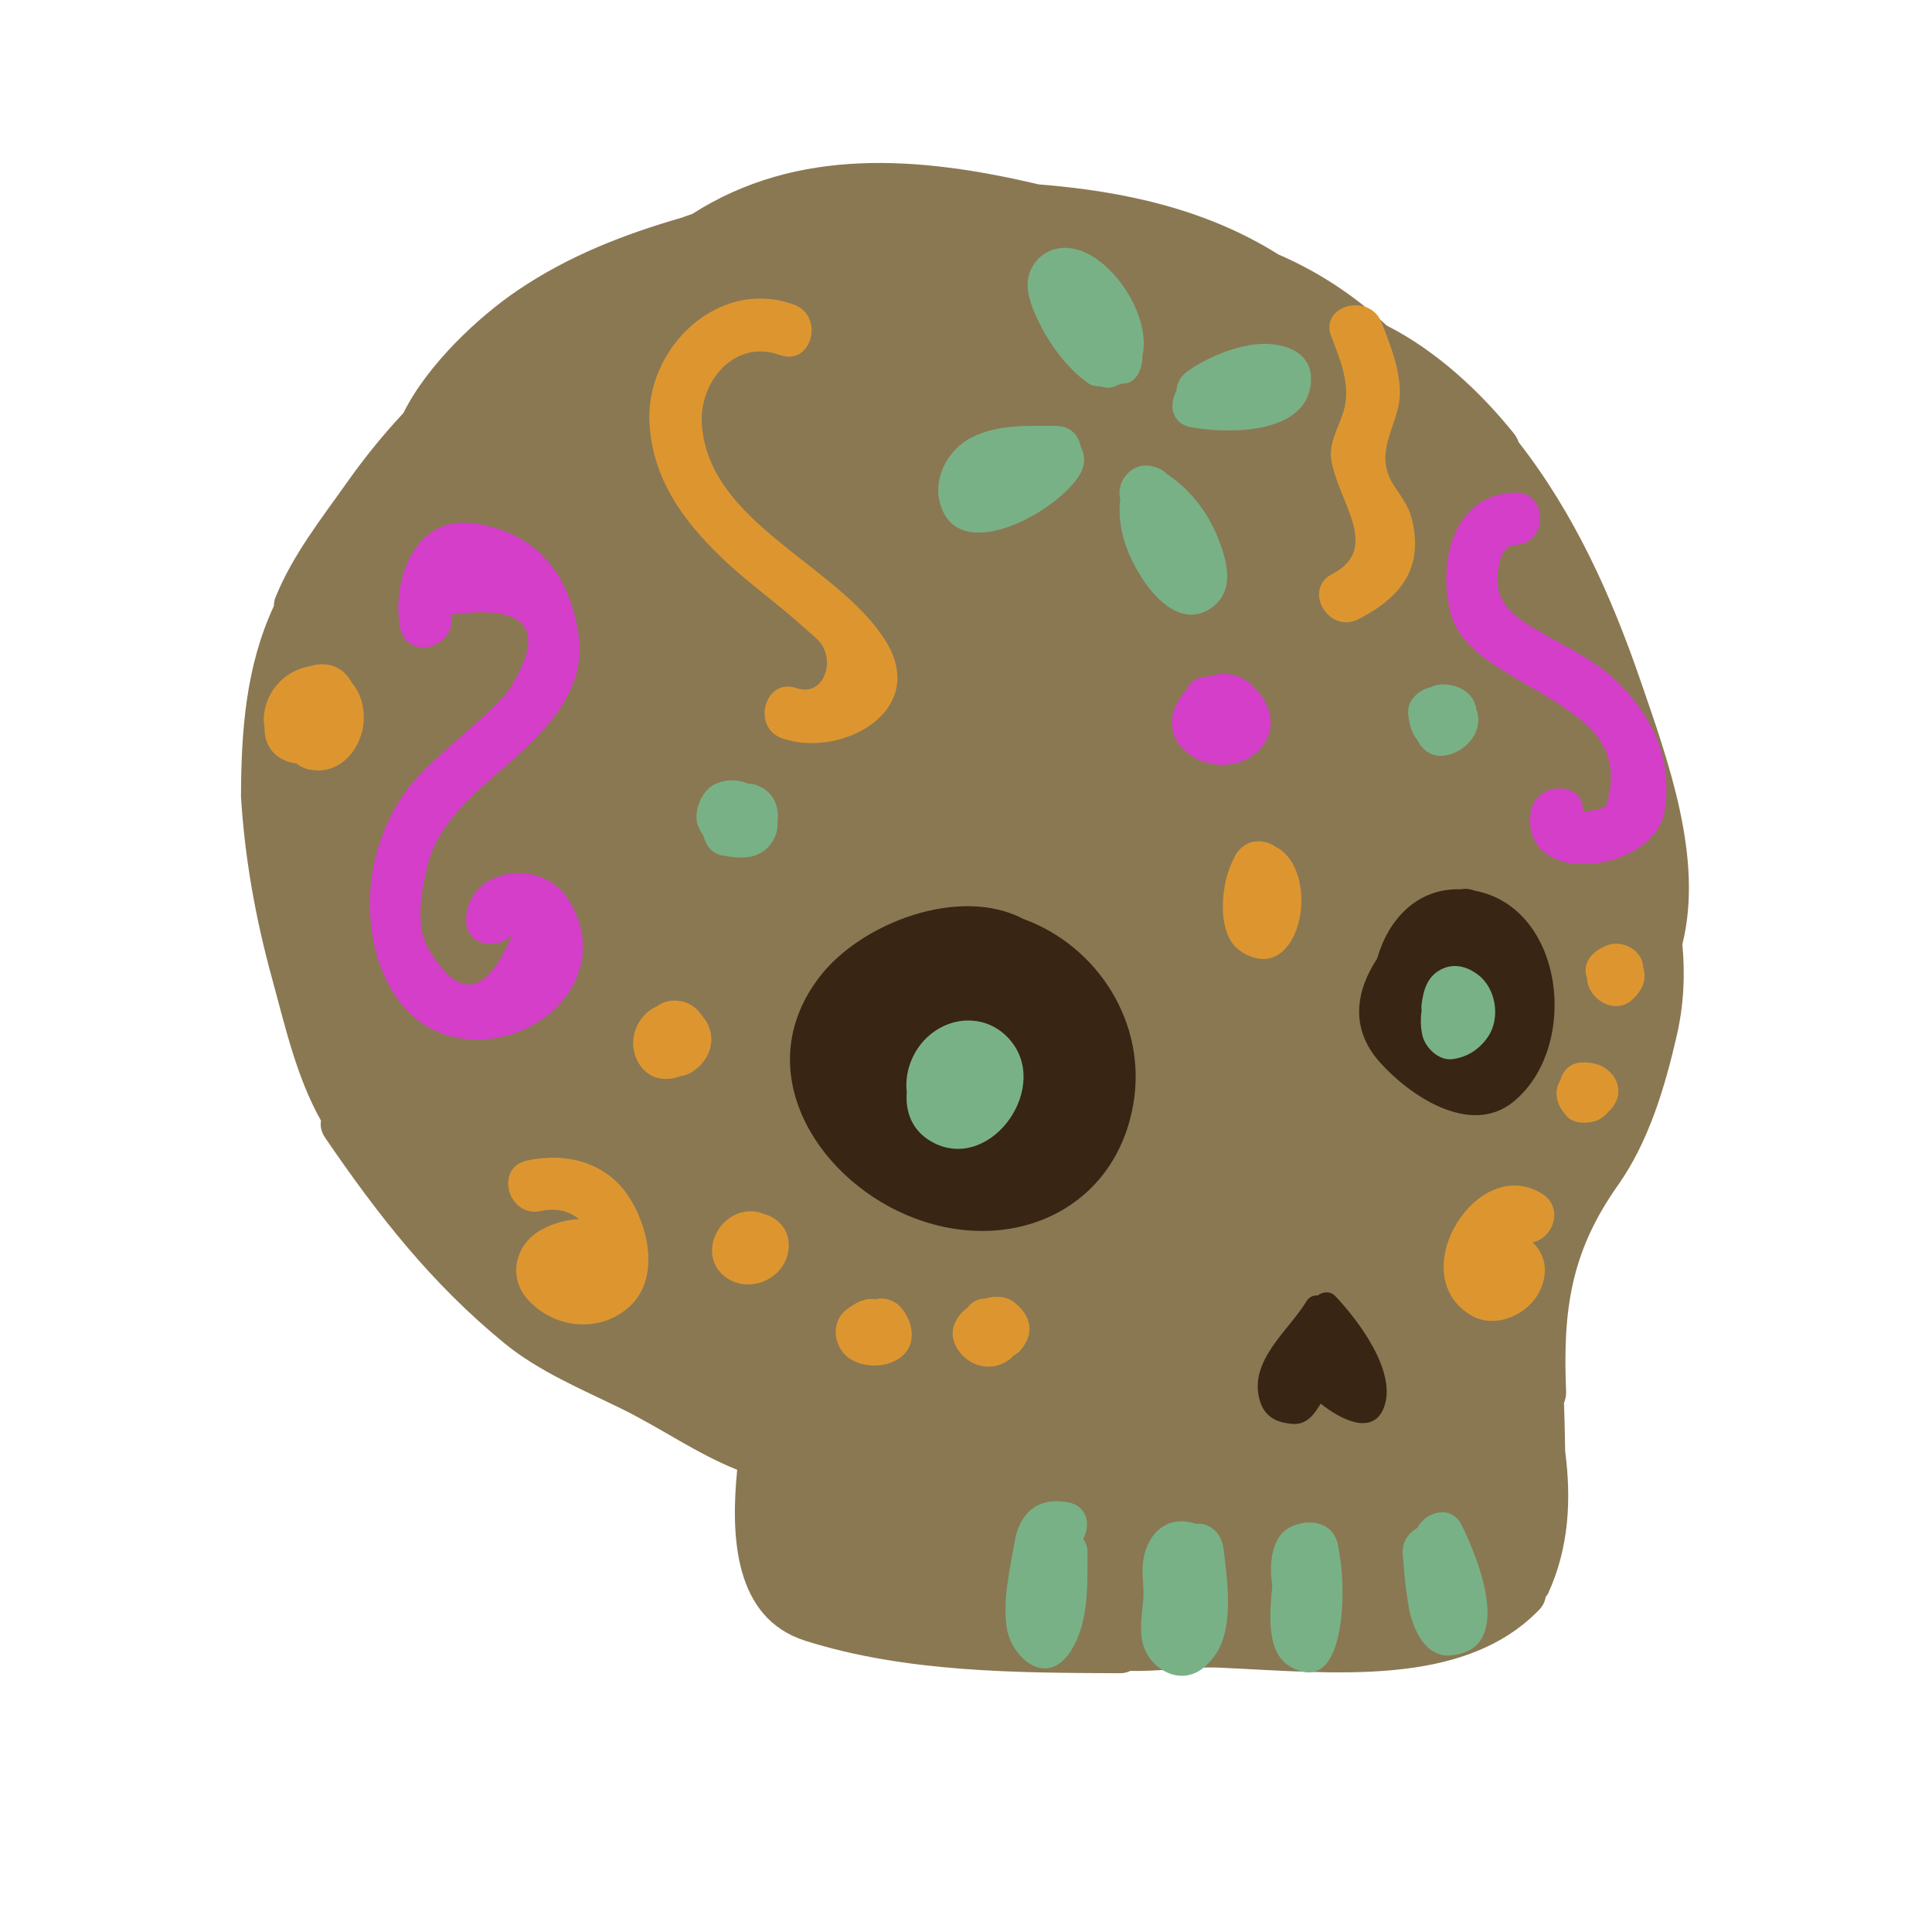 <?xml version="1.0" encoding="utf-8"?>
<!-- Generator: Adobe Illustrator 15.1.0, SVG Export Plug-In . SVG Version: 6.00 Build 0)  -->
<!DOCTYPE svg PUBLIC "-//W3C//DTD SVG 1.1//EN" "http://www.w3.org/Graphics/SVG/1.1/DTD/svg11.dtd">
<svg version="1.1" id="Layer_1" xmlns="http://www.w3.org/2000/svg" xmlns:xlink="http://www.w3.org/1999/xlink" x="0px" y="0px"
	 width="96.429px" height="95.088px" viewBox="0 0 96.429 95.088" enable-background="new 0 0 96.429 95.088" xml:space="preserve">
<g>
	<path fill="#8A7853" d="M81.879,33.966c-1.471-4.274-3.307-8.341-6.081-11.896c-0.052-0.146-0.124-0.292-0.233-0.43
		c-1.707-2.122-3.891-4.142-6.348-5.39c-1.684-1.566-3.491-2.719-5.414-3.552c-3.615-2.271-7.741-3.161-11.961-3.495
		c-5.92-1.397-12.029-1.895-17.291,1.476c-0.17,0.064-0.342,0.113-0.512,0.181c-2.887,0.833-5.658,1.904-8.217,3.64
		c-1.924,1.305-4.482,3.68-5.688,6.115c-1,1.073-1.929,2.211-2.786,3.423c-1.307,1.849-2.766,3.691-3.609,5.805
		c-0.059,0.148-0.063,0.277-0.072,0.408c-1.393,2.998-1.629,6.205-1.639,9.51c0.189,3.073,0.723,6.056,1.537,9.025
		c0.66,2.403,1.223,4.958,2.457,7.147c-0.046,0.264,0.004,0.556,0.207,0.854c2.632,3.851,5.279,7.25,8.942,10.251
		c1.715,1.405,3.837,2.288,5.812,3.255c2.016,0.988,3.756,2.24,5.811,3.066c-0.322,3.255-0.191,7.396,3.399,8.532
		c5.01,1.584,10.521,1.6,15.724,1.62c0.197,0,0.357-0.048,0.504-0.117c1.476,0.041,2.939-0.218,4.443-0.161
		c5.644,0.256,12.15,1.029,15.949-2.878c0.202-0.208,0.3-0.433,0.336-0.659c0.037-0.058,0.086-0.091,0.117-0.16
		c1.05-2.292,1.167-4.684,0.854-7.116c-0.008-0.796-0.034-1.598-0.059-2.402c0.072-0.164,0.114-0.351,0.105-0.573
		c-0.166-4.056,0.221-6.94,2.595-10.299c1.536-2.173,2.349-4.926,2.933-7.476c0.353-1.541,0.415-3.053,0.275-4.539
		C85.04,42.842,83.259,37.977,81.879,33.966z"/>
	<path fill="#382514" d="M51.082,45.867c-3.199-1.685-8.101,0.204-10.157,2.864c-3.533,4.566-0.285,9.943,4.315,11.908
		c4.976,2.124,10.353-0.089,11.316-5.481C57.293,51.036,54.739,47.189,51.082,45.867z"/>
	<path fill="#382514" d="M73.6,44.452c-0.246-0.093-0.476-0.111-0.688-0.067c-2.188-0.07-3.619,1.5-4.177,3.459
		c-1.053,1.598-1.38,3.466,0.122,5.159c1.484,1.673,4.521,3.741,6.673,1.991C78.866,52.281,78.103,45.298,73.6,44.452z"/>
	<path fill="#382514" d="M66.643,64.685c-0.241-0.253-0.623-0.228-0.871-0.028c-0.211-0.015-0.428,0.063-0.57,0.299
		c-0.876,1.452-2.908,2.969-2.324,4.945c0.242,0.815,0.83,1.104,1.639,1.168c0.688,0.055,1.08-0.468,1.4-1.013
		c0.992,0.794,2.585,1.608,3.143,0.227C69.78,68.497,67.772,65.874,66.643,64.685z"/>
	<path fill="#DD962F" d="M44.186,31.962c-2.402-3.809-8.81-5.834-9.158-10.786c-0.138-2.158,1.66-4.269,3.896-3.458
		c1.588,0.575,2.264-1.948,0.693-2.517c-3.785-1.371-7.439,2.202-7.199,5.975c0.19,2.7,1.57,4.667,3.461,6.522
		c1.047,1.03,2.237,1.917,3.367,2.855c0.519,0.431,1.019,0.884,1.521,1.333c1.009,0.896,0.432,2.946-1.011,2.458
		c-1.598-0.542-2.278,1.979-0.693,2.516C41.988,37.852,46.413,35.492,44.186,31.962z"/>
	<path fill="#DD962F" d="M70.443,25.812c-0.146-0.557-0.548-1.082-0.854-1.554c-0.959-1.48-0.109-2.569,0.207-3.983
		c0.296-1.314-0.363-2.969-0.832-4.162c-0.607-1.547-3.131-0.874-2.516,0.693c0.427,1.084,0.936,2.315,0.668,3.511
		c-0.185,0.814-0.787,1.679-0.676,2.553c0.262,2.082,2.57,4.481,0.053,5.779c-1.495,0.771-0.176,3.023,1.318,2.252
		C69.97,29.788,71.095,28.297,70.443,25.812z"/>
	<path fill="#DD962F" d="M63.663,42.259c-0.549-0.38-1.377-0.414-1.884,0.249c-0.006,0.006-0.011,0.012-0.016,0.019
		c-0.013,0.017-0.026,0.028-0.038,0.045c-0.065,0.095-0.107,0.212-0.162,0.317c-0.01,0.022-0.023,0.04-0.031,0.062
		c-0.398,0.804-0.549,1.854-0.483,2.687c0.05,0.629,0.238,1.337,0.757,1.749c0.578,0.458,1.414,0.69,2.066,0.211
		C65.329,46.532,65.368,43.106,63.663,42.259z"/>
	<g>
		<path fill="#DD962F" d="M82.038,48.365c-0.006-0.017-0.012-0.032-0.017-0.051c-0.044-1.006-1.238-1.5-1.995-1.041
			c-0.17,0.076-0.334,0.173-0.481,0.306c-0.433,0.389-0.479,0.859-0.325,1.267c0.004,0.235,0.076,0.478,0.26,0.73
			c0.485,0.664,1.415,0.91,2.049,0.263c0.314-0.318,0.539-0.644,0.553-1.109C82.084,48.608,82.069,48.486,82.038,48.365z"/>
		<path fill="#DD962F" d="M82.034,48.341c0.004,0.008,0.002,0.016,0.004,0.024C82.081,48.501,82.1,48.56,82.034,48.341z"/>
	</g>
	<path fill="#DD962F" d="M80.155,53.34c-0.328-0.232-0.677-0.303-1.074-0.317c-0.67-0.024-1.062,0.378-1.196,0.872
		c-0.126,0.211-0.202,0.456-0.196,0.685c0.012,0.463,0.19,0.741,0.471,1.087c0.305,0.378,0.837,0.408,1.269,0.336
		c0.38-0.064,0.631-0.26,0.853-0.521C80.973,54.874,80.945,53.898,80.155,53.34z"/>
	<path fill="#DD962F" d="M76.488,62.001c1.008-0.169,1.606-1.713,0.478-2.42c-3.223-2.017-6.939,3.951-3.598,6.037
		c1.23,0.769,2.932,0.011,3.506-1.229C77.323,63.418,77.086,62.56,76.488,62.001z"/>
	<path fill="#DD962F" d="M50.61,64.991c-0.402-0.307-0.938-0.324-1.44-0.18c-0.372,0.009-0.672,0.178-0.873,0.445
		c-0.145,0.111-0.278,0.229-0.378,0.355c-0.381,0.487-0.501,1.009-0.203,1.582c0.568,1.089,1.969,1.381,2.858,0.492
		c0.011-0.011,0.015-0.023,0.025-0.034c0.093-0.06,0.188-0.103,0.275-0.195C51.668,66.61,51.495,65.665,50.61,64.991z"/>
	<path fill="#DD962F" d="M44.91,65.194c-0.273-0.293-0.802-0.469-1.202-0.348c-0.53-0.083-1.021,0.173-1.471,0.529
		c-0.854,0.675-0.604,2.033,0.301,2.511c0.675,0.357,1.557,0.362,2.223-0.016C45.833,67.262,45.631,65.967,44.91,65.194z"/>
	<path fill="#DD962F" d="M38.12,60.589c-0.477-0.205-1.02-0.175-1.502,0.079c-1.047,0.551-1.502,2.033-0.585,2.917
		c1.067,1.029,2.903,0.441,3.271-0.95C39.579,61.593,38.954,60.799,38.12,60.589z"/>
	<path fill="#DD962F" d="M35.066,50.734c-0.233-0.368-0.577-0.656-1.019-0.752c-0.511-0.109-0.932,0.003-1.262,0.242
		c-1,0.447-1.547,1.743-0.91,2.831c0.485,0.828,1.351,0.942,2.104,0.651c0.174-0.019,0.356-0.079,0.541-0.193
		C35.635,52.82,35.783,51.537,35.066,50.734z"/>
	<path fill="#DD962F" d="M17.573,34.099c-0.433-0.852-1.286-1.116-2.127-0.844c-0.529,0.097-1.049,0.357-1.423,0.713
		c-0.634,0.602-0.978,1.531-0.819,2.363c-0.002,0.338,0.066,0.673,0.254,0.98c0.288,0.474,0.809,0.733,1.351,0.801
		c0.141,0.121,0.312,0.219,0.536,0.274c1.31,0.319,2.344-0.559,2.701-1.775C18.281,35.809,18.153,34.75,17.573,34.099z"/>
	<path fill="#DD962F" d="M31.368,59.703c-1.142-1.717-3.139-2.198-5.065-1.779c-1.646,0.357-0.947,2.873,0.692,2.516
		c0.734-0.16,1.402-0.018,1.899,0.411c-0.646,0.017-1.306,0.22-1.858,0.517c-1.303,0.702-1.715,2.336-0.709,3.472
		c1.326,1.5,3.654,1.722,5.121,0.344C32.947,63.78,32.368,61.206,31.368,59.703z"/>
	<path fill="#D43EC9" d="M28.328,44.837c-1.333-2.048-4.966-1.534-5.065,1.029c-0.053,1.368,1.641,1.6,2.32,0.749
		c-1.328,3.199-2.778,3.356-4.352,0.461c-0.455-1.162-0.19-2.595,0.073-3.749c0.469-2.046,2.028-3.441,3.544-4.753
		c1.992-1.723,4.438-3.864,4.037-6.81c-0.423-3.121-2.164-5.247-5.289-5.651c-3.021-0.39-4.073,3.089-3.614,5.258
		c0.347,1.646,2.861,0.948,2.515-0.693c3.955-0.542,4.879,0.778,2.766,3.959c-0.457,0.501-0.945,0.971-1.463,1.41
		c-1.035,0.937-2.089,1.796-3.037,2.825c-1.215,1.317-1.997,3.238-2.225,5c-0.449,3.489,1.031,8.043,5.337,8.014
		C27.477,51.863,30.588,48.312,28.328,44.837z"/>
	<path fill="#D43EC9" d="M62.7,34.422c-0.018-0.018-0.041-0.026-0.061-0.043c-0.502-0.659-1.395-0.915-2.309-0.621
		c-0.107,0.011-0.215,0.013-0.321,0.031c-0.369,0.062-0.642,0.33-0.801,0.659c-0.753,0.783-1.04,1.981-0.209,2.878
		c1.239,1.335,3.681,1.091,4.327-0.667C63.612,35.885,63.242,34.977,62.7,34.422z"/>
	<path fill="#D43EC9" d="M80.622,33.94c-1.094-1.041-2.568-1.706-3.857-2.46c-0.83-0.485-1.695-1.014-1.957-1.985
		c-0.143-0.529-0.094-2.273,0.805-2.298c1.68-0.045,1.684-2.655,0-2.61c-3.12,0.085-3.877,3.535-3.193,6.074
		c0.446,1.66,2.41,2.711,3.76,3.501c1.169,0.683,2.234,1.278,3.228,2.223c0.995,1.05,1.246,2.333,0.749,3.849
		c-0.42,0.263-1.139,0.209-1.156,0.362c0.19-1.671-2.422-1.652-2.61,0c-0.436,3.812,6.21,2.958,6.696-0.135
		C83.493,37.883,82.489,35.721,80.622,33.94z"/>
	<path fill="#79B186" d="M62.503,17.207c-1.08,0.159-2.331,0.686-3.224,1.317c-0.375,0.265-0.541,0.628-0.566,0.995
		c-0.379,0.688-0.238,1.632,0.74,1.806c1.874,0.332,5.711,0.369,5.971-2.176C65.6,17.421,63.816,17.014,62.503,17.207z"/>
	<path fill="#79B186" d="M53.147,12.369c-0.844,0.003-1.562,0.548-1.789,1.355c-0.207,0.745,0.109,1.512,0.412,2.177
		c0.54,1.188,1.451,2.444,2.517,3.211c0.187,0.134,0.403,0.17,0.621,0.169c0.199,0.043,0.415,0.117,0.662,0.03
		c0.179-0.063,0.331-0.163,0.476-0.163l0,0c0.662,0,0.984-0.737,0.977-1.398C57.499,15.646,55.249,12.362,53.147,12.369z"/>
	<path fill="#79B186" d="M60.688,26.608c-0.519-1.193-1.365-2.236-2.449-2.951c-0.211-0.21-0.481-0.344-0.778-0.391
		c-0.983-0.221-1.777,0.788-1.548,1.633c-0.16,1.416,0.299,2.724,1.084,3.95c0.709,1.11,2.052,2.461,3.445,1.505
		C61.745,29.46,61.2,27.789,60.688,26.608z"/>
	<path fill="#79B186" d="M53.944,22.307c-0.1-0.553-0.493-1.044-1.218-1.049c-1.394-0.008-2.867-0.082-4.159,0.539
		c-1.38,0.665-2.203,2.396-1.453,3.825c1.301,2.474,6.107-0.41,6.877-2.123C54.187,23.061,54.125,22.649,53.944,22.307z"/>
	<path fill="#79B186" d="M73.725,35.506c-0.012-0.042-0.033-0.077-0.047-0.116c-0.01-0.044-0.002-0.088-0.016-0.132
		c-0.211-0.767-0.918-1.089-1.656-1.1c-0.241-0.003-0.438,0.057-0.608,0.146c-0.052,0.015-0.104,0.022-0.155,0.04
		c-0.52,0.185-1.004,0.655-0.958,1.258c0.034,0.445,0.147,0.974,0.458,1.33c0.242,0.518,0.758,0.914,1.473,0.76
		C73.179,37.484,74.023,36.544,73.725,35.506z"/>
	<path fill="#79B186" d="M38.674,40.001c-0.191-0.445-0.651-0.781-1.121-0.87c-0.069-0.013-0.129-0.006-0.195-0.012
		c-0.509-0.218-1.091-0.248-1.672,0.018c-0.664,0.303-1.111,1.401-0.846,2.076c0.07,0.178,0.164,0.341,0.27,0.496
		c0.105,0.462,0.422,0.886,0.902,0.977c0.669,0.128,1.452,0.231,2.055-0.179c0.501-0.342,0.789-0.924,0.738-1.517
		C38.85,40.673,38.819,40.338,38.674,40.001z"/>
	<path fill="#79B186" d="M53.802,81.704c0.528-1.293,0.477-2.874,0.478-4.212c0-0.284-0.091-0.502-0.215-0.69
		c0.372-0.684,0.23-1.628-0.742-1.816c-1.498-0.291-2.424,0.498-2.677,1.949c-0.238,1.369-0.591,2.844-0.41,4.235
		c0.189,1.453,1.84,3.024,3.065,1.437c0.18-0.232,0.318-0.489,0.438-0.753C53.764,81.805,53.784,81.756,53.802,81.704z"/>
	<path fill="#79B186" d="M61.077,77.353c-0.08-0.707-0.532-1.305-1.305-1.305c-0.024,0-0.049,0.006-0.072,0.008
		c-1.567-0.527-2.607,0.661-2.671,2.184c-0.023,0.533,0.077,1.063,0.034,1.596c-0.059,0.714-0.205,1.469-0.027,2.179
		c0.188,0.754,0.817,1.414,1.586,1.583c0.869,0.191,1.539-0.299,2.017-0.973C61.618,81.239,61.25,78.896,61.077,77.353z"/>
	<path fill="#79B186" d="M66.793,77.169c-0.205-1.222-1.464-1.42-2.409-0.943c-0.824,0.416-0.986,1.552-0.942,2.364
		c0.01,0.19,0.032,0.381,0.06,0.572c-0.147,1.496-0.294,3.376,0.938,4.047c2.305,1.256,2.566-2.334,2.566-3.688
		C67.006,78.58,66.928,77.963,66.793,77.169z"/>
	<path fill="#79B186" d="M72.965,76.139c-0.525-1.073-1.797-0.706-2.234,0.131c-0.465,0.261-0.811,0.754-0.705,1.411
		c-0.005-0.047-0.012-0.094,0.008,0.141c0.023,0.242,0.041,0.484,0.062,0.725c0.051,0.568,0.123,1.136,0.223,1.697
		c0.18,1.003,0.796,2.472,2.059,2.379C75.659,82.38,73.784,77.808,72.965,76.139z"/>
	<path fill="#79B186" d="M50.554,52.083c-1.009-1.379-2.848-1.507-4.135-0.438c-0.827,0.686-1.286,1.804-1.161,2.862
		c-0.08,0.974,0.258,1.92,1.232,2.472C49.305,58.573,52.338,54.522,50.554,52.083z"/>
	<path fill="#79B186" d="M73.802,48.675c-0.563-0.441-1.247-0.633-1.914-0.271c-0.676,0.365-0.853,1.06-0.938,1.762
		c-0.011,0.088-0.008,0.176,0.006,0.26c-0.064,0.436-0.047,0.881,0.039,1.257c0.142,0.607,0.815,1.264,1.484,1.181
		c0.748-0.093,1.354-0.484,1.783-1.109C74.893,50.838,74.686,49.371,73.802,48.675z"/>
</g>
</svg>
